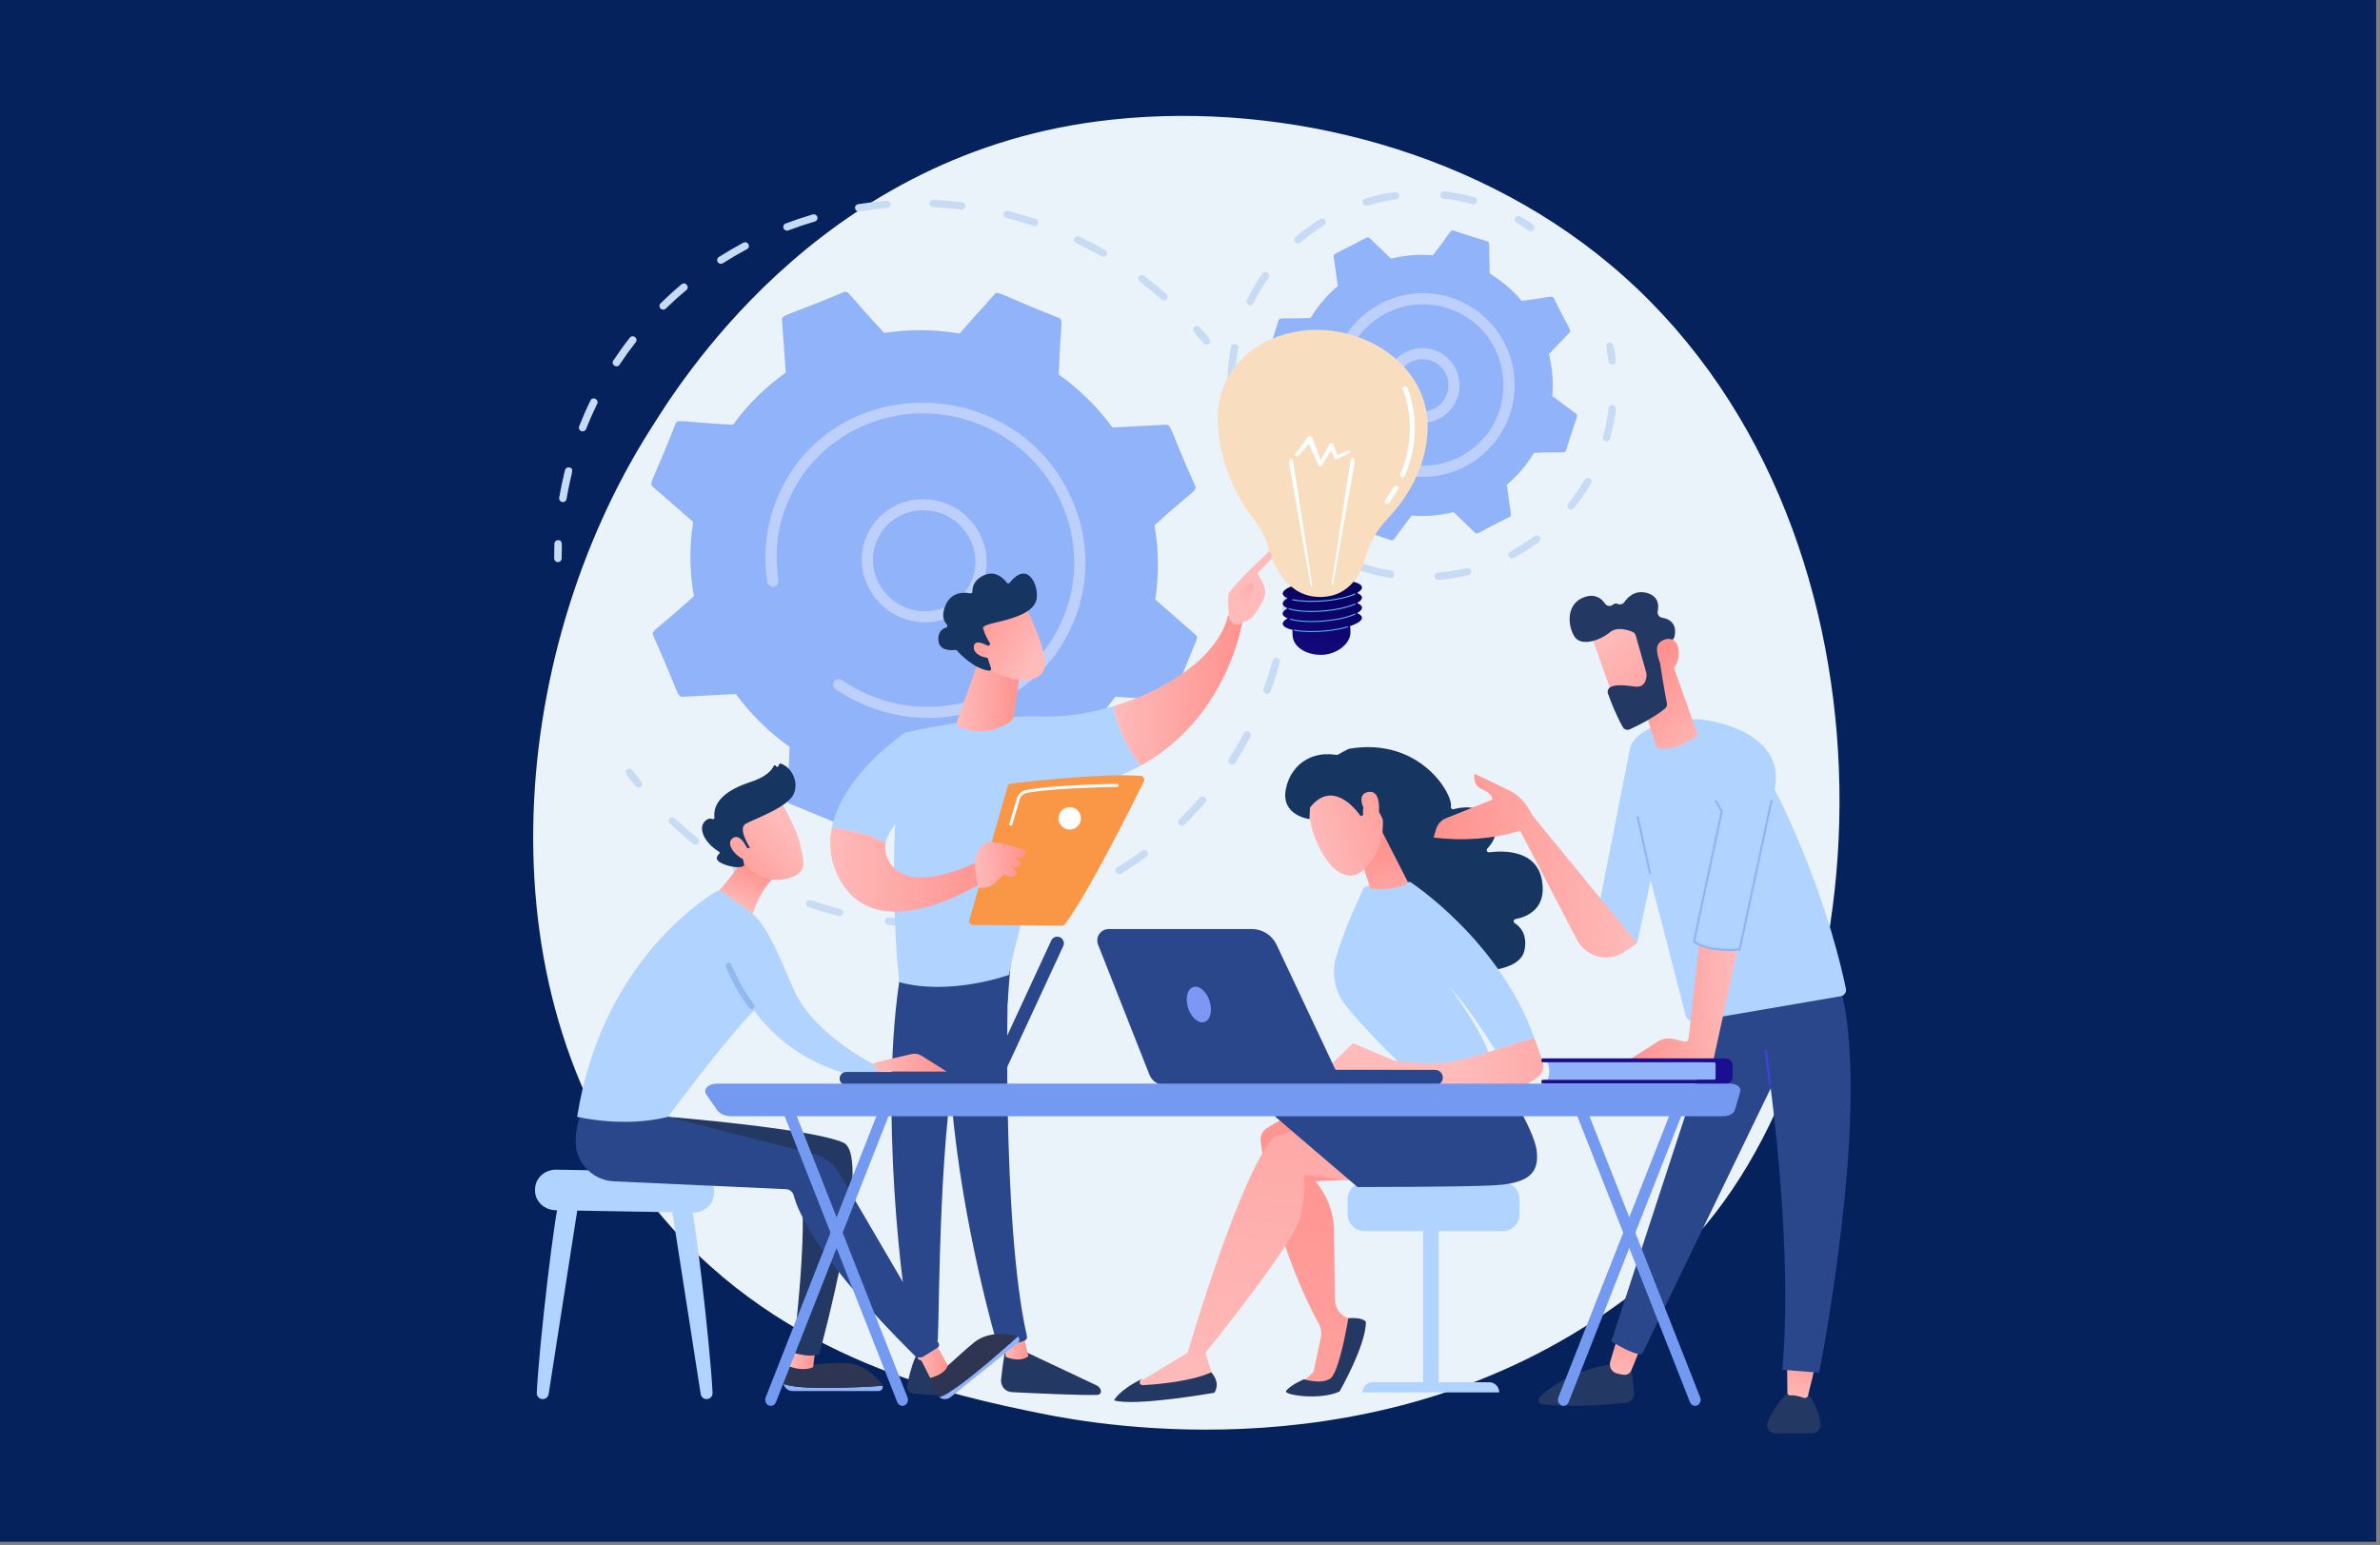 <svg width="616" height="400" viewBox="0 0 616 400" fill="none" xmlns="http://www.w3.org/2000/svg">
<rect x="0" y="0" width="616" height="400" fill="#808080" stroke="none"/>
<rect width="615.011" height="399.093" fill="#06225C"/>
<g clip-path="url(#clip0_1594_8634)">
<path d="M436.919 322.217C429.976 329.534 423.406 334.252 418.216 337.98C357.206 381.801 285.015 369.028 269.672 365.908C247.016 361.302 203.222 352.397 171.559 315.123C123.657 258.732 131.115 169.888 168.272 111.242C175.069 100.515 210.97 40.975 283.939 31.427C328.098 25.649 379.575 37.303 416.852 68.567C495.101 134.194 489.531 266.77 436.919 322.217Z" fill="#EBF3FA"/>
<path d="M144.009 145.402C143.675 145.248 143.443 144.915 143.442 144.53C143.437 143.263 143.459 141.975 143.506 140.701C143.526 140.177 143.972 139.776 144.503 139.806C145.79 139.868 145.352 141.127 145.364 144.555C145.366 145.079 144.937 145.498 144.405 145.491C144.265 145.489 144.13 145.458 144.009 145.402Z" fill="#C8DBF4"/>
<path d="M144.729 128.846C145.135 126.446 145.644 124.033 146.24 121.675C146.368 121.169 146.89 120.868 147.405 121.003C148.808 121.379 147.824 122.116 146.627 129.19C146.539 129.705 146.044 130.046 145.52 129.951C144.988 129.853 144.643 129.354 144.729 128.846ZM149.886 110.355C150.783 108.082 151.786 105.802 152.836 103.657C153.398 102.504 155.113 103.401 154.571 104.505C153.526 106.643 152.558 108.843 151.681 111.069C151.49 111.555 150.932 111.788 150.437 111.59C149.936 111.392 149.696 110.836 149.886 110.355ZM158.734 93.34C160.075 91.313 161.514 89.314 163.015 87.4C163.789 86.414 165.315 87.594 164.546 88.576C163.076 90.453 161.665 92.412 160.351 94.397C159.66 95.439 158.046 94.38 158.734 93.34ZM170.967 79.863C170.589 79.489 170.585 78.887 170.958 78.522C172.697 76.816 174.528 75.157 176.401 73.592C177.365 72.787 178.623 74.243 177.661 75.049C175.825 76.583 174.03 78.208 172.327 79.879C171.954 80.244 171.344 80.238 170.967 79.863ZM185.773 67.845C185.478 67.404 185.599 66.817 186.042 66.534C188.104 65.219 190.245 63.968 192.404 62.818C193.516 62.228 194.453 63.898 193.341 64.491C191.224 65.619 189.127 66.844 187.106 68.132C186.664 68.416 186.067 68.287 185.773 67.845ZM203.289 59.607C203.07 59.506 202.889 59.326 202.791 59.089C202.593 58.599 202.831 58.051 203.324 57.863C205.622 56.991 207.981 56.199 210.339 55.508C210.846 55.359 211.385 55.646 211.546 56.149C211.705 56.652 211.424 57.179 210.917 57.328C208.608 58.005 206.295 58.782 204.043 59.636C203.79 59.73 203.519 59.713 203.289 59.607ZM221.862 54.648C221.583 54.519 221.368 54.262 221.31 53.942C221.216 53.424 221.564 52.937 222.086 52.853C224.519 52.462 227.001 52.163 229.462 51.96C229.99 51.916 230.462 52.305 230.515 52.828C230.568 53.349 230.183 53.808 229.653 53.85C227.242 54.048 224.811 54.343 222.427 54.725C222.229 54.759 222.033 54.727 221.862 54.648ZM240.57 52.641C240.584 52.117 241.027 51.713 241.557 51.736C244.027 51.846 246.528 52.054 248.991 52.355C250.258 52.513 250.048 54.391 248.786 54.238C246.374 53.943 243.924 53.739 241.504 53.631C240.975 53.608 240.555 53.166 240.57 52.641ZM300.651 77.533C295.21 72.727 293.91 72.707 294.784 71.57C295.101 71.156 295.704 71.082 296.129 71.401C298.111 72.895 300.059 74.486 301.919 76.129C302.875 76.972 301.61 78.378 300.651 77.533ZM259.761 55.263C259.884 54.755 260.402 54.45 260.919 54.58C263.323 55.185 265.737 55.892 268.093 56.68C269.305 57.085 268.714 58.88 267.505 58.475C265.194 57.703 262.829 57.011 260.474 56.416C259.951 56.286 259.639 55.766 259.761 55.263ZM285.045 66.341C278.757 62.729 277.467 62.964 278.085 61.667C278.477 60.845 279.479 61.233 279.364 61.23C281.612 62.301 283.842 63.472 285.992 64.705C286.454 64.971 286.617 65.553 286.355 66.004C286.106 66.435 285.538 66.615 285.045 66.341Z" fill="#C8DBF4"/>
<path d="M311.541 88.891C309.502 86.376 308.189 85.479 309.171 84.645C309.569 84.307 310.177 84.352 310.529 84.754C312.742 87.27 313.869 88.29 312.895 89.053C312.602 89.281 311.875 89.301 311.541 88.891Z" fill="#C8DBF4"/>
<path d="M332.361 159.597C331.988 159.424 331.75 159.028 331.802 158.607C331.956 157.37 332.087 156.116 332.189 154.879C332.233 154.358 332.696 153.977 333.226 154.029C333.754 154.083 334.15 154.545 334.107 155.067C334.003 156.328 333.869 157.608 333.712 158.871C333.647 159.39 333.167 159.752 332.64 159.679C332.54 159.664 332.447 159.636 332.361 159.597Z" fill="#C8DBF4"/>
<path d="M197.215 229.789C194.816 228.602 192.437 227.301 190.146 225.923C189.689 225.647 189.538 225.063 189.809 224.617C190.573 223.362 191.031 224.622 198.052 228.095C198.53 228.332 198.729 228.903 198.498 229.37C198.094 230.189 197.099 229.786 197.215 229.789ZM208.683 233.599C209.148 232.207 209.911 233.349 217.46 235.244C217.978 235.372 218.297 235.891 218.174 236.397C218.051 236.905 217.533 237.211 217.017 237.082C214.434 236.434 211.837 235.668 209.299 234.805C208.789 234.632 208.519 234.091 208.683 233.599ZM179.419 218.443C177.337 216.77 175.298 214.99 173.36 213.151C172.974 212.784 172.957 212.184 173.322 211.809C174.352 210.753 174.515 212.079 180.618 216.979C181.033 217.312 181.102 217.91 180.771 218.315C180.439 218.718 179.835 218.775 179.419 218.443ZM229.565 239.322C229.2 239.153 228.962 238.771 229.003 238.356C229.054 237.836 229.523 237.461 230.051 237.52C232.654 237.811 235.293 237.995 237.898 238.068C238.431 238.083 238.856 238.519 238.85 239.043C238.843 239.566 238.409 239.979 237.877 239.965C235.218 239.89 232.523 239.703 229.868 239.406C229.76 239.393 229.658 239.364 229.565 239.322ZM250.358 239.363C250.064 239.227 249.843 238.948 249.799 238.607C249.732 238.087 250.105 237.618 250.632 237.561C253.219 237.282 255.824 236.889 258.379 236.395C258.899 236.294 259.41 236.63 259.52 237.144C259.631 237.658 259.3 238.156 258.781 238.257C256.174 238.761 253.514 239.162 250.874 239.447C250.692 239.466 250.515 239.435 250.358 239.363ZM270.581 234.902C270.353 234.796 270.164 234.604 270.072 234.35C269.892 233.855 270.151 233.315 270.65 233.146C273.103 232.314 275.551 231.369 277.925 230.336C278.408 230.127 278.978 230.345 279.2 230.825C279.421 231.304 279.209 231.865 278.726 232.074C276.304 233.128 273.807 234.092 271.303 234.941C271.058 235.025 270.8 235.004 270.581 234.902ZM289.262 226.183C289.097 226.107 288.951 225.984 288.846 225.82C288.561 225.373 288.694 224.789 289.143 224.516C291.346 223.175 293.518 221.722 295.597 220.201C296.02 219.892 296.622 219.982 296.945 220.406C297.266 220.828 297.184 221.421 296.761 221.731C294.639 223.284 292.424 224.766 290.174 226.135C289.889 226.308 289.547 226.315 289.262 226.183ZM305.214 213.423C304.157 212.364 305.496 212.262 310.524 206.456C311.343 205.51 312.816 206.757 311.996 207.704C310.281 209.684 308.457 211.615 306.574 213.445C306.2 213.806 305.592 213.8 305.214 213.423ZM318.359 197.726C317.094 196.919 318.366 196.536 321.96 189.754C322.543 188.654 324.254 189.549 323.668 190.655C322.442 192.97 321.102 195.256 319.685 197.452C319.398 197.896 318.797 198.009 318.359 197.726ZM327.556 179.483C327.104 179.275 326.876 178.758 327.046 178.292C327.927 175.871 328.711 173.393 329.377 170.928C329.514 170.424 330.04 170.131 330.554 170.275C331.068 170.421 331.373 170.943 331.236 171.447C330.556 173.963 329.756 176.491 328.858 178.961C328.68 179.452 328.129 179.699 327.629 179.515C327.604 179.504 327.579 179.494 327.556 179.483Z" fill="#C8DBF4"/>
<path d="M164.487 203.501C162.39 200.885 161.313 199.818 162.324 199.102C163.375 198.355 163.841 199.661 165.989 202.342C166.321 202.756 166.254 203.352 165.84 203.673C165.425 203.992 164.82 203.915 164.487 203.501Z" fill="#C8DBF4"/>
<path d="M176.679 180.353L190.449 179.628C194.262 184.82 198.931 189.465 204.358 193.321C203.959 206.535 202.996 207.433 204.369 208.002L219.73 214.363C220.178 214.548 220.693 214.435 221.009 214.08L230.052 203.96C236.61 205.067 243.183 205.078 249.534 204.095L258.79 214.356C259.115 214.715 259.631 214.835 260.076 214.656L275.31 208.518C275.755 208.339 276.031 207.899 275.997 207.422L275.023 193.826C280.221 190.156 284.849 185.63 288.666 180.345L302.443 181.269C302.926 181.302 303.372 181.028 303.553 180.589L309.737 165.548C309.918 165.108 309.794 164.599 309.428 164.28L299.008 155.185C300.016 148.735 299.914 142.251 298.806 135.969C308.624 127.017 309.908 127.1 309.332 125.755C302.706 111.023 303.227 109.845 301.718 109.924L287.948 110.649C284.135 105.457 279.466 100.812 274.039 96.957C274.438 83.75 275.402 82.844 274.028 82.275C258.658 76.218 258.358 75.108 257.386 76.197L248.343 86.317C241.786 85.21 235.213 85.198 228.861 86.182C219.725 76.463 219.694 75.068 218.321 75.621C203.353 81.961 202.295 81.386 202.399 82.855L203.374 96.451C198.176 100.122 193.548 104.647 189.731 109.934C176.561 109.322 175.407 108.316 174.843 109.689C168.994 124.68 167.841 125.015 168.968 125.999L179.388 135.095C178.379 141.544 178.483 148.027 179.59 154.31C169.806 163.232 168.485 163.174 169.064 164.525C175.691 179.255 175.171 180.432 176.679 180.353Z" fill="#91B3FA"/>
<path d="M223.2 142.714C224.402 134.035 232.557 128.062 241.378 129.399C250.199 130.739 256.398 138.884 255.198 147.562C253.996 156.241 245.841 162.214 237.019 160.877C228.196 159.541 221.998 151.39 223.2 142.714ZM237.214 159.47L237.223 159.474L237.214 159.47ZM240.989 132.212C233.83 131.127 227.062 135.913 226.061 143.147C225.073 150.276 230.164 156.969 237.41 158.065C244.655 159.162 251.352 154.257 252.34 147.13C253.326 139.991 248.22 133.306 240.989 132.212Z" fill="#BDD0FB"/>
<path d="M222.494 181.906C220.318 180.902 218.229 179.72 216.268 178.377C215.678 177.973 215.478 177.222 215.76 176.607C215.794 176.534 215.834 176.462 215.881 176.394C216.328 175.751 217.227 175.597 217.885 176.047C220.141 177.591 222.579 178.909 225.129 179.966C244.338 187.921 266.189 179.507 274.619 161.197C274.834 160.73 275.04 160.256 275.238 159.775C283.216 140.366 273.558 118.145 253.892 109.995C234.252 101.862 211.75 110.832 203.784 130.186C199.049 141.708 201.898 149.868 201.354 151.05C200.767 152.328 198.837 152.037 198.613 150.644C197.392 143.031 198.352 134.982 201.773 127.549C216.536 95.482 263.516 96.794 277.598 129.634C281.932 139.741 282.045 150.838 277.916 160.885C277.703 161.405 277.479 161.918 277.246 162.426C272.966 171.726 265.384 178.931 255.738 182.818C245.565 186.916 234.313 186.835 224.054 182.587C223.528 182.371 223.008 182.143 222.494 181.906Z" fill="#BDD0FB"/>
<path d="M342.4 121.64C344.727 124.386 347.509 126.782 350.68 128.694L350.834 136.399C350.851 137.254 351.581 136.924 360.068 139.829C360.854 140.082 360.766 139.348 365.392 133.444C369.081 133.747 372.736 133.43 376.229 132.562L381.785 137.905C382.403 138.498 382.684 137.746 390.736 133.794C390.977 133.671 391.112 133.408 391.075 133.141L389.99 125.507C392.733 123.177 395.126 120.392 397.036 117.217C404.389 116.915 405.065 117.424 405.323 116.622C407.979 107.855 408.602 107.616 407.938 107.117L401.781 102.489C402.083 98.796 401.767 95.136 400.9 91.641L406.237 86.079C406.829 85.462 406.079 85.179 402.131 77.118C401.757 76.386 401.33 76.959 393.851 77.865C391.524 75.119 388.743 72.724 385.57 70.811L385.415 63.106C385.398 62.25 384.668 62.581 376.181 59.677C375.4 59.425 375.506 60.127 370.859 66.063C367.169 65.76 363.513 66.076 360.022 66.945L354.466 61.602C354.271 61.415 353.979 61.372 353.738 61.495L345.514 65.712C345.274 65.835 345.138 66.098 345.176 66.365L346.261 74C343.518 76.33 341.125 79.114 339.215 82.29C331.862 82.592 331.185 82.083 330.927 82.884C328.273 91.648 327.647 91.889 328.313 92.389L334.47 97.017C334.167 100.711 334.483 104.371 335.351 107.866C330.364 113.284 329.522 113.404 329.907 114.155L334.12 122.388C334.497 123.125 334.959 122.542 342.4 121.64Z" fill="#91B3FA"/>
<path d="M358.502 99.129C358.848 93.806 363.429 89.776 368.748 90.121C374.064 90.465 378.091 95.053 377.747 100.376C377.403 105.687 372.806 109.728 367.501 109.385C362.196 109.041 358.159 104.441 358.502 99.129ZM367.593 107.95L367.602 107.954L367.593 107.95ZM361.371 99.314C361.13 103.043 363.964 106.273 367.687 106.514C373.668 106.902 377.18 99.805 373.21 95.282C369.259 90.779 361.76 93.29 361.371 99.314Z" fill="#BDD0FB"/>
<path d="M319.727 114.193C319.356 112.951 319.03 111.677 318.758 110.407C318.647 109.889 318.975 109.379 319.492 109.268C320.794 108.988 320.609 110.443 321.563 113.645C321.715 114.153 321.425 114.686 320.919 114.838C320.414 114.99 319.879 114.703 319.727 114.193Z" fill="#C8DBF4"/>
<path d="M317.679 97.632C317.786 95.088 318.09 92.44 318.618 89.79C318.866 88.542 320.744 88.925 320.496 90.166C319.125 97.032 320.196 98.701 318.593 98.632C318.062 98.608 317.657 98.159 317.679 97.632ZM323.148 78.92C322.673 78.689 322.474 78.114 322.705 77.638C323.854 75.276 325.199 72.984 326.706 70.826C327.432 69.787 329.002 70.885 328.276 71.925C326.827 74 325.533 76.204 324.428 78.477C324.022 79.314 323.032 78.918 323.148 78.92ZM335.527 62.935C335.405 62.879 335.293 62.796 335.201 62.687C334.857 62.284 334.904 61.68 335.306 61.334C337.302 59.624 339.447 58.058 341.682 56.681C342.132 56.403 342.723 56.544 342.999 56.994C343.277 57.444 343.137 58.036 342.686 58.313C340.537 59.639 338.472 61.145 336.551 62.791C336.257 63.043 335.855 63.086 335.527 62.935ZM353.223 53.187C352.984 53.076 352.791 52.868 352.707 52.596C352.552 52.09 352.836 51.554 353.342 51.399C355.853 50.629 358.445 50.052 361.047 49.687C361.571 49.614 362.056 49.979 362.13 50.504C362.203 51.028 361.838 51.514 361.313 51.587C358.811 51.938 356.318 52.493 353.903 53.233C353.67 53.305 353.429 53.282 353.223 53.187ZM372.788 50.366C372.848 49.84 373.322 49.461 373.848 49.521C376.466 49.818 379.073 50.321 381.597 51.018C382.816 51.348 382.314 53.204 381.088 52.867C378.659 52.197 376.151 51.712 373.631 51.427C373.094 51.364 372.73 50.881 372.788 50.366Z" fill="#C8DBF4"/>
<path d="M395.661 59.668C392.767 57.672 391.492 57.467 392.142 56.346C392.407 55.888 392.983 55.724 393.451 55.998C394.567 56.646 395.677 57.35 396.749 58.089C397.184 58.39 397.294 58.986 396.993 59.422C396.698 59.852 396.108 59.973 395.661 59.668Z" fill="#C8DBF4"/>
<path d="M416.325 93.543C415.877 90.04 415.181 88.963 416.448 88.7C416.966 88.591 417.473 88.925 417.58 89.444C417.843 90.709 418.06 92.006 418.225 93.299C418.292 93.824 417.921 94.305 417.397 94.372C416.873 94.441 416.392 94.069 416.325 93.543Z" fill="#C8DBF4"/>
<path d="M351.61 146.521C352.11 145.008 353.243 146.566 360.069 147.707C361.316 147.913 361.007 149.808 359.754 149.6C357.202 149.173 354.666 148.545 352.218 147.734C351.725 147.571 351.442 147.03 351.61 146.521ZM371.3 149.249C371.258 148.722 371.65 148.258 372.178 148.215C379.134 147.643 380.327 146.182 380.703 147.736C380.827 148.252 380.511 148.769 379.997 148.893C377.488 149.5 374.91 149.915 372.333 150.126C371.805 150.17 371.344 149.777 371.3 149.249ZM390.472 144.026C389.725 142.614 391.616 142.884 397.177 138.729C398.193 137.972 399.34 139.507 398.323 140.266C396.251 141.814 394.046 143.213 391.768 144.423C391.301 144.671 390.721 144.494 390.472 144.026ZM406.053 131.674C404.811 130.666 406.664 130.175 410.152 124.172C410.788 123.076 412.446 124.038 411.809 125.137C410.511 127.37 409.029 129.521 407.401 131.533C407.067 131.944 406.463 132.007 406.053 131.674ZM414.881 113.008C416.776 106.289 415.828 104.649 417.417 104.843C417.943 104.907 418.316 105.385 418.253 105.911C417.939 108.486 417.426 111.05 416.725 113.53C416.581 114.039 416.052 114.337 415.542 114.193C415.034 114.047 414.737 113.518 414.881 113.008Z" fill="#C8DBF4"/>
<path d="M340.816 142.272C339.725 141.568 338.649 140.814 337.618 140.03C337.197 139.71 337.115 139.108 337.435 138.685C338.241 137.623 339.042 138.845 341.853 140.658C342.297 140.946 342.426 141.539 342.139 141.984C341.848 142.436 341.251 142.554 340.816 142.272Z" fill="#C8DBF4"/>
<path d="M356.437 120.24C355.648 119.788 355.488 118.895 355.863 118.246C356.261 117.558 357.147 117.325 357.827 117.721C359.102 118.459 360.468 119.067 361.888 119.526C362.198 119.564 369.5 122.481 377.802 118.238C394.265 109.793 392.32 85.464 374.693 79.776C364.553 76.503 353.699 81.444 349.348 90.9C344.965 100.424 349.92 105.378 346.887 106.081C346.115 106.261 345.342 105.779 345.162 105.006C344.194 100.831 344.38 96.459 345.701 92.359C349.708 79.912 363.101 73.012 375.575 77.039C388.999 81.371 395.848 96.562 389.829 109.639C384.974 120.187 372.765 126.061 361.004 122.264C359.414 121.749 357.877 121.068 356.437 120.24Z" fill="#BDD0FB"/>
<path d="M352.508 154.634C352.471 154.185 352.013 153.796 351.237 153.483C352.081 153.017 352.547 152.519 352.508 152.028C352.389 150.546 347.701 149.715 342.038 150.173C336.375 150.63 331.881 152.202 332 153.683C332.037 154.133 332.495 154.521 333.271 154.834C332.427 155.3 331.961 155.799 332 156.289C332.037 156.739 332.495 157.127 333.271 157.44C332.427 157.907 331.961 158.405 332 158.894C332.037 159.344 332.495 159.732 333.271 160.045C332.427 160.512 331.961 161.01 332 161.501C332.052 162.156 333 162.683 334.529 163.029C334.51 163.514 334.521 164.043 334.568 164.63C334.79 167.361 337.858 169.502 341.915 169.502C345.972 169.502 349.485 166.583 349.525 163.844C349.535 163.173 349.507 162.582 349.446 162.057C351.387 161.408 352.57 160.615 352.508 159.847C352.471 159.397 352.013 159.009 351.237 158.697C352.081 158.232 352.547 157.733 352.508 157.242C352.471 156.792 352.013 156.404 351.237 156.092C352.081 155.623 352.547 155.124 352.508 154.634Z" fill="url(#paint0_linear_1594_8634)"/>
<path d="M339.418 163.617C337.736 163.617 336.197 163.493 334.926 163.249C334.852 163.235 334.804 163.164 334.818 163.09C334.832 163.016 334.903 162.968 334.977 162.981C336.966 163.363 339.624 163.447 342.459 163.218C344.779 163.03 346.949 162.656 348.734 162.134C348.806 162.113 348.881 162.154 348.903 162.226C348.924 162.298 348.883 162.374 348.811 162.396C347.008 162.922 344.819 163.3 342.481 163.489C341.429 163.576 340.399 163.617 339.418 163.617Z" fill="url(#paint1_linear_1594_8634)"/>
<path d="M339.447 161.01C337.262 161.01 335.309 160.804 333.932 160.412C333.86 160.391 333.818 160.315 333.838 160.244C333.859 160.172 333.934 160.129 334.006 160.15C335.968 160.709 339.129 160.883 342.46 160.614C345.755 160.348 348.828 159.679 350.681 158.824C350.749 158.792 350.83 158.822 350.861 158.891C350.892 158.959 350.862 159.039 350.794 159.071C348.914 159.939 345.807 160.617 342.482 160.885C341.444 160.969 340.421 161.01 339.447 161.01Z" fill="url(#paint2_linear_1594_8634)"/>
<path d="M339.419 158.407C337.06 158.407 334.995 158.166 333.605 157.707C333.533 157.684 333.494 157.606 333.518 157.535C333.542 157.463 333.618 157.424 333.69 157.449C335.624 158.087 338.902 158.296 342.459 158.01C345.754 157.745 348.827 157.075 350.679 156.22C350.748 156.188 350.829 156.219 350.86 156.287C350.891 156.355 350.861 156.435 350.793 156.467C348.913 157.335 345.806 158.014 342.481 158.282C341.427 158.366 340.398 158.407 339.419 158.407Z" fill="url(#paint3_linear_1594_8634)"/>
<path d="M339.437 155.801C337.566 155.801 335.864 155.65 334.54 155.355C334.467 155.339 334.421 155.266 334.437 155.193C334.453 155.12 334.526 155.074 334.599 155.09C336.589 155.532 339.454 155.648 342.46 155.404C345.726 155.141 348.783 154.478 350.638 153.633C350.706 153.601 350.786 153.632 350.818 153.7C350.85 153.768 350.819 153.849 350.751 153.88C348.869 154.738 345.778 155.409 342.482 155.676C341.441 155.76 340.415 155.801 339.437 155.801Z" fill="url(#paint4_linear_1594_8634)"/>
<path d="M328.201 141.484C327.513 139.046 326.344 136.766 324.771 134.781C321.4 130.528 315.9 121.878 315.224 110.073C314.239 92.901 329.451 84.304 343.334 85.472C357.216 86.639 370.913 96.987 369.415 112.962C368.493 122.791 362.996 130.247 358.905 134.527C356.306 137.247 354.453 140.577 353.45 144.202C352.222 148.64 349.3 154.172 342.353 154.509C333.364 154.946 329.631 146.559 328.201 141.484Z" fill="#F9DDBF"/>
<path d="M344.649 151.086L349.507 119.46C349.606 118.807 349.929 118.368 350.224 118.48C350.52 118.592 350.678 119.213 350.579 119.866C350.576 119.883 350.572 119.905 350.569 119.922L345.036 151.254C344.994 151.489 344.875 151.638 344.769 151.586C344.666 151.535 344.614 151.313 344.649 151.086Z" fill="white"/>
<path d="M339.606 151.336L334.748 119.711C334.647 119.058 334.326 118.619 334.031 118.731C333.735 118.843 333.576 119.464 333.677 120.116C333.679 120.134 333.683 120.155 333.686 120.173L339.219 151.504C339.261 151.739 339.38 151.889 339.486 151.837C339.589 151.787 339.641 151.564 339.606 151.336Z" fill="white"/>
<path d="M349.471 116.744C349.348 116.546 349.063 116.471 348.834 116.579L346.129 117.844L345.19 115.166C345.14 115.026 345.026 114.903 344.862 114.835C344.55 114.707 344.178 114.821 344.031 115.092L344.026 115.1L341.802 119.161L339.737 113.382L339.734 113.372C339.683 113.231 339.577 113.104 339.421 113.019C339.076 112.83 338.618 112.92 338.4 113.22L335.291 117.505C335.164 117.681 335.208 117.916 335.4 118.046C335.606 118.185 335.902 118.152 336.062 117.974L338.801 114.918L341.265 120.415L341.268 120.419C341.308 120.506 341.382 120.583 341.486 120.632C341.717 120.74 342.005 120.666 342.13 120.465L344.509 116.643L345.404 118.576L345.412 118.593C345.418 118.606 345.425 118.621 345.433 118.634C345.556 118.833 345.842 118.907 346.071 118.8L349.281 117.298C349.509 117.19 349.594 116.943 349.471 116.744Z" fill="white"/>
<path d="M359.009 130.451C358.882 130.451 358.753 130.412 358.642 130.33C358.368 130.126 358.311 129.74 358.514 129.466C359.342 128.351 360.099 127.199 360.767 126.04C360.938 125.746 361.315 125.645 361.609 125.815C361.904 125.986 362.006 126.363 361.834 126.658C361.143 127.856 360.359 129.05 359.503 130.203C359.384 130.365 359.198 130.451 359.009 130.451Z" fill="white"/>
<path d="M363.006 123.586C362.924 123.586 362.84 123.569 362.76 123.535C362.447 123.399 362.304 123.036 362.44 122.723C367.573 110.89 363.146 100.958 363.101 100.859C362.958 100.549 363.094 100.183 363.403 100.04C363.714 99.899 364.08 100.034 364.221 100.343C364.416 100.767 368.921 110.88 363.57 123.213C363.47 123.447 363.244 123.586 363.006 123.586Z" fill="white"/>
<path d="M260.319 348.566C260.319 348.566 259.518 352.867 259.105 357.129C258.943 358.793 260.214 360.254 261.883 360.339C267.554 360.63 279.685 361.206 284.041 361.053C284.696 361.029 285.13 360.363 284.894 359.751C284.696 359.238 284.309 358.821 283.811 358.586L263.853 349.172L260.319 348.566Z" fill="#233862"/>
<path d="M259.721 346.029L260.283 351.188C260.283 351.188 263.779 352.858 266.194 351.038L264.795 345.281L259.721 346.029Z" fill="url(#paint5_linear_1594_8634)"/>
<path d="M261.104 249.15C260.828 250.493 259.048 316.293 265.794 345.853C265.904 346.335 265.655 346.828 265.197 347.011C264.115 347.441 261.996 348.059 259.463 348.12C258.678 348.14 257.98 347.622 257.766 346.867C255.822 340.006 246.523 305.63 245.581 272.868C244.526 236.259 245.593 271.622 245.593 271.622L246.632 249.009L261.104 249.15Z" fill="#2B478B"/>
<path d="M237.239 350.594C237.239 350.594 236.007 352.756 234.781 358.525C234.56 359.567 235.279 360.573 236.336 360.687C238.207 360.889 241.089 361.154 243.399 361.161C244.464 361.163 245.304 360.244 245.186 359.184C244.95 357.073 244.186 353.604 241.75 350.882L237.239 350.594Z" fill="#233862"/>
<path d="M236.24 343.955L237.593 351.762C237.593 351.762 238.994 352.826 241.792 352.09L241.191 343.699L236.24 343.955Z" fill="url(#paint6_linear_1594_8634)"/>
<path d="M233.27 250.903C227.192 285.571 233.698 336.734 235.962 346.757C236.101 347.371 236.59 347.845 237.209 347.953C238.261 348.138 239.993 348.297 241.707 347.817C242.297 347.651 242.717 347.124 242.746 346.51C243.139 338.427 243.043 288.786 248.586 269.22C248.867 268.229 249.481 267.368 250.327 266.778L260.791 259.481L261.703 247.531L233.27 250.903Z" fill="#2B478B"/>
<path d="M270.519 185.461C253.299 185.011 234.248 189.642 234.248 189.642C228.828 219.581 232.735 254.211 232.735 254.211C246.036 257.839 261.131 252.342 261.131 252.342C263.467 239.828 274.143 204.65 274.143 204.65C282.568 203.686 289.525 201.321 295.264 198.162C290.958 193.067 288.966 186.618 288.111 182.808C282.002 184.646 275.831 185.599 270.519 185.461Z" fill="#B0D4FF"/>
<path d="M321.637 160.551C319.964 158.489 317.814 159.436 317.814 159.436C315.177 170.13 301.803 178.693 288.11 182.811C288.965 186.62 290.956 193.07 295.263 198.164C318.046 185.626 321.637 160.551 321.637 160.551Z" fill="url(#paint7_linear_1594_8634)"/>
<path d="M321.222 161.067C321.394 161.632 319.335 162.47 318.151 160.155C318.119 159.05 317.494 154.313 318.161 153.419C321.718 148.661 328.583 142.719 328.583 142.719C329.723 143.866 328.764 144.973 328.764 144.973L325.429 148.385C326.108 149.641 326.94 150.704 327.321 152.219C327.609 153.366 327.415 154.588 326.827 155.624C326.237 156.664 325.434 158.015 324.676 159.072C323.239 161.071 321.222 161.067 321.222 161.067Z" fill="url(#paint8_linear_1594_8634)"/>
<path d="M323.962 150.605L320.928 153.13L319.958 155.663L322.613 158.669C322.613 158.669 323.563 153.633 324.244 152.547C324.926 151.463 324.584 150.931 323.962 150.605Z" fill="url(#paint9_linear_1594_8634)"/>
<path d="M240.695 206.401L234.248 189.643C234.248 189.643 218.056 200.432 215.278 214.28C218.316 214.533 223.839 215.377 229.229 218.166C230.48 211.626 240.695 206.401 240.695 206.401Z" fill="#B0D4FF"/>
<path d="M254.605 222.245C254.605 222.245 236.445 232.291 230.433 223.508C229.185 221.683 228.9 219.88 229.227 218.166C223.839 215.377 218.315 214.533 215.277 214.28C214.44 218.455 214.818 222.907 217.231 227.427C227.72 247.078 256.952 226.725 256.952 226.725L254.605 222.245Z" fill="url(#paint10_linear_1594_8634)"/>
<path d="M253.207 171.297L247.576 187.11C247.482 187.371 247.588 187.664 247.83 187.8C249.316 188.642 254.676 191.082 261.2 187.028C261.88 186.605 262.346 185.91 262.457 185.117L264.362 171.403L253.207 171.297Z" fill="url(#paint11_linear_1594_8634)"/>
<path d="M265.271 156.718C265.271 156.718 271.181 168.116 270.366 172.689C269.551 177.262 262.096 176.863 255.618 173.08L251.184 160.792L265.271 156.718Z" fill="url(#paint12_linear_1594_8634)"/>
<path d="M255.964 167.07C256.229 166.955 256.33 166.631 256.175 166.388C255.699 165.646 254.81 164.134 254.535 162.813C254.535 162.813 253.459 162.109 257.304 161.227C261.148 160.344 266.88 158.972 268.114 155.716C269.316 152.541 266.313 144.498 261.339 150.836C261.149 151.077 260.783 151.079 260.599 150.833C259.804 149.776 257.707 147.578 254.755 148.87C251.992 150.079 251.662 152.095 251.69 153.112C251.699 153.412 251.429 153.642 251.136 153.582C249.747 153.303 246.412 153.044 244.82 156.456C243.51 159.267 244.329 160.873 245.081 161.662C245.324 161.918 245.212 162.335 244.874 162.435C243.957 162.706 242.769 163.471 242.866 165.616C243.001 168.581 246.314 168.352 247.258 168.226C247.413 168.205 247.569 168.26 247.672 168.377C248.471 169.279 252.077 173.115 256.013 173.612C256.353 173.655 256.621 173.32 256.513 172.993L254.855 168.014C254.778 167.782 254.89 167.53 255.114 167.434L255.964 167.07Z" fill="#163560"/>
<path d="M256.643 167.781C256.643 167.781 252.386 164.797 252.049 167.272C251.712 169.747 255.873 170.899 257.948 169.994L256.643 167.781Z" fill="url(#paint13_linear_1594_8634)"/>
<path d="M250.893 238.122L260.785 203.539C260.897 203.146 261.232 202.86 261.637 202.813C263.429 202.603 268.623 202.015 274.619 201.508C281.842 200.897 290.23 200.401 295.242 200.823C295.955 200.882 296.386 201.638 296.068 202.279C293.218 208.052 281.494 231.535 275.623 239.227C275.428 239.481 275.128 239.631 274.806 239.627L251.854 239.413C251.188 239.406 250.71 238.765 250.893 238.122Z" fill="#F99746"/>
<path d="M253.284 229.766C253.284 229.766 251.906 224.094 252.461 222.082C253.017 220.069 254.094 217.482 257.684 218.057C261.274 218.632 265.509 220.145 265.509 220.145C265.509 220.145 265.295 222.766 262.566 221.921L264.259 223.231C264.259 223.231 264.017 225.33 261.712 224.209L263.285 225.947C263.285 225.947 262.295 227.671 260.6 226.566C258.904 225.46 258.092 230.45 253.284 229.766Z" fill="url(#paint14_linear_1594_8634)"/>
<path d="M273.961 211.831C273.961 213.436 275.261 214.738 276.865 214.738C278.468 214.738 279.769 213.436 279.769 211.831C279.769 210.226 278.468 208.924 276.865 208.924C275.261 208.924 273.961 210.226 273.961 211.831Z" fill="white"/>
<path d="M261.906 213.748L261.165 213.529L263.178 206.689C263.507 205.575 264.405 204.738 265.522 204.506C271.906 203.171 288.72 202.899 289.432 202.888L289.444 203.662C289.27 203.664 271.991 203.944 265.68 205.262C264.842 205.437 264.166 206.067 263.918 206.907L261.906 213.748Z" fill="white"/>
<path d="M144.829 310.531C143.774 312.094 139.583 347.46 138.927 360.523C138.883 361.406 139.589 362.143 140.472 362.143C141.234 362.143 141.882 361.587 142 360.833L149.666 311.656L144.829 310.531Z" fill="#B0D4FF"/>
<path d="M178.526 310.531C179.58 312.094 183.771 347.46 184.427 360.523C184.472 361.406 183.765 362.143 182.882 362.143C182.121 362.143 181.472 361.587 181.354 360.833L173.688 311.656L178.526 310.531Z" fill="#B0D4FF"/>
<path d="M138.488 307.771L138.484 308.157C138.459 310.932 140.847 313.208 143.837 313.259L179.27 313.862C182.217 313.912 184.673 311.78 184.816 309.049L184.835 308.696C184.984 305.847 182.567 303.447 179.494 303.392L144.045 302.756C141.012 302.701 138.514 304.956 138.488 307.771Z" fill="#B0D4FF"/>
<path d="M213.13 359.238C206.832 359.238 204.044 358.697 202.797 358.204C203.039 359.239 203.96 360.056 205.125 360.056H227.407C228.158 360.056 228.631 359.338 228.452 358.686C225.913 358.891 220.519 359.238 213.13 359.238Z" fill="#91B3FA"/>
<path d="M228.454 358.686C228.417 358.555 228.365 358.426 228.271 358.306C226.574 356.137 223.164 352.73 218.525 352.795C211.731 352.892 209.361 353.628 204.081 352.837L202.835 356.97C202.709 357.392 202.706 357.813 202.797 358.203C204.043 358.696 206.83 359.237 213.13 359.237C220.519 359.238 225.914 358.891 228.454 358.686Z" fill="#2E3552"/>
<path d="M205.612 348.383L204.082 353.589C204.082 353.589 207.469 355.134 210.449 353.894L211.034 349.384L205.612 348.383Z" fill="url(#paint15_linear_1594_8634)"/>
<path d="M251.795 355.959C246.885 359.909 244.375 361.236 243.096 361.635C243.93 362.286 245.157 362.342 246.065 361.613L263.435 347.641C264.02 347.171 263.941 346.316 263.396 345.923C261.545 347.676 257.555 351.327 251.795 355.959Z" fill="#91B3FA"/>
<path d="M263.398 345.924C263.288 345.845 263.165 345.778 263.019 345.744C260.345 345.125 255.565 344.62 251.991 347.579C246.754 351.914 245.367 353.972 240.757 356.668L242.359 360.657C242.522 361.063 242.783 361.391 243.098 361.637C244.376 361.239 246.886 359.911 251.796 355.962C257.556 351.327 261.545 347.676 263.398 345.924Z" fill="#2E3552"/>
<path d="M172.901 289.071C172.901 289.071 210.613 292.153 218.348 295.798C226.083 299.444 212.035 350.54 212.035 350.54C212.035 350.54 209.929 351.554 205.243 350.097C205.243 350.097 210.048 312.391 206.473 304.214L165.642 297.528L172.901 289.071Z" fill="#233862"/>
<path d="M237.009 349.49C237.359 349.809 240.756 356.667 240.756 356.667C240.756 356.667 244.537 355.849 245.308 353.452L241.906 347.263L237.009 349.49Z" fill="url(#paint16_linear_1594_8634)"/>
<path d="M150.188 288.756C150.188 288.756 148.959 291.716 149.009 295.65C149.078 301.09 153.447 305.505 158.875 305.776L203.456 307.811C204.397 307.854 205.194 308.507 205.429 309.42C206.476 313.477 211.597 325.933 236.628 350.79C237.293 351.451 238.331 351.563 239.124 351.062L242.688 348.809C243.061 348.573 243.182 348.082 242.958 347.7L217.001 303.327C215.637 301.075 213.446 299.448 210.897 298.796L172.901 289.072L150.188 288.756Z" fill="#2B478B"/>
<path d="M194.122 219.442C194.122 219.442 189.347 227.896 184.477 231.99L194.542 237.612C194.542 237.612 196.809 228.663 201.991 226.043L194.122 219.442Z" fill="url(#paint17_linear_1594_8634)"/>
<path d="M149.379 289.071C149.379 289.071 161.414 292.007 172.901 289.071C172.901 289.071 188.976 267.439 195.194 261.552C195.194 261.552 205.114 277.221 227.192 279.443L228.423 276.688C228.423 276.688 210.846 268.577 205.435 256.113C200.024 243.65 197.851 238.335 192.927 235.082C189.862 233.057 188.026 231.673 187.077 230.918C186.557 230.504 185.841 230.458 185.274 230.804C180.05 233.991 155.467 250.846 149.379 289.071Z" fill="#B0D4FF"/>
<path d="M194.542 261.248C194.309 261.248 194.081 261.143 193.929 260.946C190.096 255.943 187.961 250.428 187.872 250.197C187.72 249.799 187.919 249.352 188.317 249.198C188.716 249.045 189.161 249.244 189.314 249.643C189.335 249.698 191.463 255.185 195.154 260.006C195.413 260.344 195.35 260.829 195.011 261.089C194.871 261.195 194.706 261.248 194.542 261.248Z" fill="#91B8EF"/>
<path d="M225.866 275.25L228.352 274.587L235.897 272.838C236.806 272.628 237.759 272.788 238.549 273.286L245.037 277.372L227.12 277.342L225.866 275.25Z" fill="url(#paint18_linear_1594_8634)"/>
<path d="M201.705 206.768C201.705 206.768 206.346 214.492 207.152 218.761C207.957 223.029 209.25 225.697 204.396 227.219C199.543 228.74 195.032 226.814 192.202 222.829C192.202 222.829 187.781 216.697 188.223 213.889C188.663 211.081 201.705 206.768 201.705 206.768Z" fill="url(#paint19_linear_1594_8634)"/>
<path d="M193.494 219.525L194.122 219.442C194.122 219.442 190.836 214.471 192.986 213.239C195.136 212.006 203.9 208.98 205.422 205.525C206.889 202.194 204.694 198.432 202.048 197.646C201.88 197.597 201.704 197.696 201.643 197.86L201.487 198.279C201.381 198.566 200.979 198.577 200.857 198.297C200.74 198.03 200.36 198.019 200.24 198.283C199.772 199.319 198.366 201.086 194.151 202.453C188.172 204.393 184.447 207.411 184.905 211.664C184.935 211.933 184.667 212.119 184.42 212.01C183.931 211.793 183.19 211.759 182.33 212.702C180.834 214.34 182.005 217.924 186.093 220.459C186.287 220.58 186.321 220.854 186.148 221.002C185.536 221.526 184.675 222.695 187.441 223.737C190.269 224.802 191.813 224.442 192.384 224.213C192.537 224.151 192.625 223.992 192.593 223.829L191.867 220.102C191.829 219.91 191.962 219.725 192.156 219.699L193.494 219.525Z" fill="#163560"/>
<path d="M193.752 220.291C193.752 220.291 191.705 215.237 189.554 217.014C187.403 218.791 191.542 222.717 193.452 222.665L193.752 220.291Z" fill="url(#paint20_linear_1594_8634)"/>
<path d="M218.944 280.889C218.973 280.891 219.002 280.892 219.031 280.892L257.308 280.854C258.255 280.853 259.021 280.086 259.02 279.141C259.019 278.194 258.249 277.414 257.305 277.431L219.028 277.468C218.081 277.47 217.316 278.237 217.316 279.182C217.317 280.098 218.039 280.844 218.944 280.889Z" fill="#2B478B"/>
<path d="M272.131 243.365C272.118 243.39 272.104 243.417 272.092 243.444L255.987 278.204C255.589 279.063 255.961 280.082 256.818 280.48C257.676 280.879 258.708 280.508 259.091 279.645L275.196 244.885C275.594 244.025 275.223 243.007 274.365 242.609C273.535 242.224 272.553 242.562 272.131 243.365Z" fill="#2B478B"/>
<path d="M372.362 315.823H368.322V359.557H372.362V315.823Z" fill="#B0D4FF"/>
<path d="M388.034 360.401H352.651C352.651 358.947 353.829 357.768 355.282 357.768H385.405C386.857 357.769 388.034 358.947 388.034 360.401Z" fill="#B0D4FF"/>
<path d="M393.285 314.305C393.285 316.697 391.33 318.654 388.941 318.654H353.142C350.752 318.654 348.797 316.697 348.797 314.305V310.373C348.797 307.981 350.752 306.024 353.142 306.024H388.941C391.33 306.024 393.285 307.981 393.285 310.373V314.305Z" fill="#B0D4FF"/>
<path d="M340.518 286.662C340.518 286.662 334.516 287.594 327.766 292.111C326.704 292.822 326.122 294.061 326.281 295.33C327.089 301.738 330.412 322.48 341.37 342.74C341.948 343.808 342.113 345.051 341.859 346.238L339.955 355.107L336.425 358.421H345.519L351.573 342.019L348.985 341.199C346.977 340.563 345.6 338.716 345.564 336.608L345.259 319.013C345.519 311.174 340.458 305.765 340.458 305.765L354.98 305.058L340.518 286.662Z" fill="url(#paint21_linear_1594_8634)"/>
<path d="M332.874 360.021C332.045 361.106 341.788 362.538 346.709 360.165C346.709 360.165 353.531 348.282 353.531 342.165C353.531 342.165 352.99 340.918 348.984 341.2C348.984 341.2 346.693 355.27 344.274 356.846C341.856 358.422 337.506 357.006 337.506 357.006C337.506 357.006 334.095 358.42 332.874 360.021Z" fill="#233862"/>
<path d="M353.142 306.024C353.064 305.89 337.506 304.151 337.506 304.151C337.506 304.151 338.016 308.886 336.425 315.405C334.833 321.924 311.99 350.167 311.99 350.167L314.385 357.768C306.98 360.35 299.695 360.763 292.527 359.085L307.371 350.167C307.371 350.167 321.263 302.776 329.771 294.321L345.367 288.92L353.142 306.024Z" fill="url(#paint22_linear_1594_8634)"/>
<path d="M388.034 278.448C388.034 278.448 396.998 291.794 397.734 297.882C398.47 303.97 395.279 306.444 385.874 306.852C376.468 307.26 351.359 307.254 351.359 307.254L329.929 288.92C329.929 288.92 345.547 283.341 349.608 281.764C353.666 280.187 388.034 278.448 388.034 278.448Z" fill="#2B478B"/>
<path d="M313.48 355.209C313.48 355.209 316.059 357.709 314.317 360.491C314.317 360.491 293.89 364.115 288.343 362.471C288.343 362.471 289.495 359.839 295.74 356.845L295.279 357.199C294.696 357.647 295.038 358.58 295.772 358.539C299.887 358.304 308.403 357.549 313.48 355.209Z" fill="#233862"/>
<path d="M349.205 193.805C367.529 190.687 376.156 205.648 375.524 208.791C375.44 209.208 375.833 209.561 376.243 209.45C378.347 208.884 382.994 208.169 385.875 211.782C388.419 214.973 386.517 217.984 384.967 219.636C384.593 220.036 384.908 220.684 385.45 220.615C389.318 220.127 397.722 220.01 399.097 227.891C400.379 235.241 395.269 237.312 392.239 237.897C391.725 237.995 391.606 238.67 392.047 238.95C393.559 239.91 395.311 241.895 394.603 245.81C393.493 251.947 381.473 251.445 380.069 251.365C379.981 251.36 379.897 251.335 379.819 251.29L360.566 240.298C360.417 240.213 360.312 240.065 360.283 239.894L356.396 217.423C356.364 217.242 356.422 217.056 356.549 216.923L343.999 199.192C339.444 198.52 348.99 193.842 349.205 193.805Z" fill="#163560"/>
<path d="M363.792 276.682C363.792 276.682 353.353 266.732 348.215 260.141C345.437 256.579 344.565 251.889 345.85 247.557C348.195 239.646 352.364 231.451 352.745 230.176C353.328 228.221 365.032 228.302 365.032 228.302C365.032 228.302 388.065 243.266 397.114 268.614L386.95 271.781C386.95 271.781 380.937 261.682 374.995 255.261C374.995 255.261 385.276 268.857 385.639 274.424L363.792 276.682Z" fill="#B0D4FF"/>
<path d="M351.33 219.25C351.452 219.657 354.507 229.794 354.746 230.005C354.985 230.216 361.446 230.563 364.486 228.483L356.943 213.713L351.33 219.25Z" fill="url(#paint23_linear_1594_8634)"/>
<path d="M339.083 206.223C339.083 206.223 337.606 212.031 341.691 219.842C345.775 227.653 350.4 227.645 352.928 225.145C355.456 222.644 358.573 218.401 357.832 210.849C357.092 203.297 341.216 198.835 339.083 206.223Z" fill="url(#paint24_linear_1594_8634)"/>
<path d="M352.182 211.26C352.182 211.26 345.405 200.888 339.05 209.051L338.936 212.02C338.936 212.02 331.493 211.136 332.796 204.303C334.099 197.471 340.531 193.201 348.814 196.161C357.098 199.12 361.845 202.155 362.379 208.098C362.913 214.041 358.19 212.738 358.19 212.738C358.19 212.738 356.65 208.554 354.459 208.119C352.269 207.684 352.839 210.947 352.839 210.947L352.182 211.26Z" fill="#163560"/>
<path d="M353.917 211.121C353.917 211.121 350.402 205.81 354.003 205.018C357.604 204.226 357.046 210.193 356.656 212.4L353.917 211.121Z" fill="url(#paint25_linear_1594_8634)"/>
<path d="M342.526 277.42L350.195 270.02L360.805 274.507C360.805 274.507 371.366 276.145 377.41 274.507C383.454 272.869 383.454 272.869 383.454 272.869L397.112 268.612L399.257 274.681C399.802 276.221 399.255 277.933 397.924 278.879C396.743 279.719 395.357 280.643 394.474 281.03C392.674 281.818 350.133 280.485 350.133 280.485L342.526 277.42Z" fill="url(#paint26_linear_1594_8634)"/>
<path d="M371.55 280.909C371.516 280.91 371.482 280.911 371.447 280.911L326.959 280.863C325.859 280.861 324.968 279.969 324.969 278.868C324.971 277.767 325.866 276.857 326.963 276.877L371.452 276.925C372.552 276.926 373.443 277.819 373.441 278.92C373.44 279.986 372.602 280.857 371.55 280.909Z" fill="#2B478B"/>
<path d="M286.965 240.474H324.016C326.749 240.474 329.237 242.053 330.403 244.528L347.531 280.886H301.487C299.726 280.886 298.143 279.808 297.496 278.169L284.213 244.524C283.447 242.581 284.877 240.474 286.965 240.474Z" fill="#2B478B"/>
<path d="M313.068 259.115C313.871 261.612 313.277 264.038 311.743 264.533C310.209 265.027 308.313 263.404 307.51 260.907C306.708 258.41 307.301 255.984 308.835 255.49C310.371 254.994 312.265 256.618 313.068 259.115Z" fill="#7D97F4"/>
<path d="M422.27 354.889C422.27 354.889 422.737 357.484 422.921 360.565C423 361.878 422.028 363.019 420.72 363.146C416.166 363.588 405.801 364.404 399.183 363.448C398.256 363.314 397.888 362.174 398.574 361.535C401.302 358.989 407.894 354.039 418.741 352.956L422.27 354.889Z" fill="#233862"/>
<path d="M424.534 349.038L422.232 354.688C421.917 355.463 421.133 355.944 420.302 355.856C419.738 355.797 419.07 355.689 418.421 355.492C417.122 355.097 416.389 353.719 416.777 352.416L418.515 346.597L424.534 349.038Z" fill="url(#paint27_linear_1594_8634)"/>
<path d="M463.896 359.388C463.896 359.388 459.286 363.25 457.49 368.203C456.996 369.565 458.04 371 459.488 371H468.974C470.362 371 471.427 369.749 471.186 368.38C470.581 364.961 468.839 359.402 463.896 359.388Z" fill="#233862"/>
<path d="M469.607 354.363C469.607 354.363 468.676 358.489 467.96 361.216C467.83 361.71 467.303 361.982 466.821 361.81C465.385 361.296 464.217 361.07 463.367 361.183C462.974 361.235 462.632 360.909 462.626 360.512L462.537 353.659L469.607 354.363Z" fill="url(#paint28_linear_1594_8634)"/>
<path d="M445.088 261.516L417.046 347.156C417.046 347.156 422.424 350.681 424.986 350.535L458.294 281.709C458.294 281.709 464.123 324.117 461.298 354.563L470.838 355.291C470.838 355.291 486.351 277.487 474.601 250.838L445.088 261.516Z" fill="#2B478B"/>
<path d="M458.114 280.97C458.125 280.97 458.137 280.969 458.148 280.967C458.296 280.949 458.402 280.813 458.384 280.664L457.296 272.017C457.278 271.869 457.143 271.765 456.993 271.781C456.845 271.799 456.739 271.936 456.757 272.084L457.846 280.731C457.862 280.869 457.979 280.97 458.114 280.97Z" fill="url(#paint29_linear_1594_8634)"/>
<path d="M439.83 186.157C439.83 186.157 462.55 188.176 459.335 204.382C459.335 204.382 471.894 228.042 477.765 255.912C477.956 256.82 477.349 257.704 476.437 257.86L438.601 264.345C437.557 264.524 436.551 263.872 436.286 262.846L427.246 227.87L423.723 244.131L412.529 241.212L421.951 193.428C421.954 193.428 423.268 186.457 439.83 186.157Z" fill="#B0D4FF"/>
<path d="M427.054 226.305C427.073 226.305 427.094 226.303 427.113 226.299C427.265 226.266 427.361 226.115 427.328 225.963L424.175 211.466C424.142 211.313 423.994 211.217 423.839 211.25C423.687 211.283 423.591 211.434 423.624 211.586L426.777 226.084C426.808 226.215 426.925 226.305 427.054 226.305Z" fill="#91B3FA"/>
<path d="M429.338 269.444C430.531 268.788 431.926 268.606 433.245 268.935L435.878 269.592C436.437 269.732 436.992 269.346 437.056 268.772L439.78 244.499C443.187 246.119 448.1 245.925 449.721 245.806L443.451 274.42H421.51L429.338 269.444Z" fill="url(#paint30_linear_1594_8634)"/>
<path d="M371.041 216.794L371.704 214.587C372.086 213.317 373.023 212.29 374.253 211.796L386.247 206.967C386.247 206.967 386.428 205.427 383.713 204.38C380.998 203.334 381.633 200.289 381.633 200.289C381.633 200.289 385.342 201.983 390.773 204.67C393.879 206.207 395.621 208.919 396.546 210.961L423.724 244.13L420.533 246.324C416.337 249.211 410.565 247.793 408.181 243.289L393.458 215.027C386.066 217.252 378.585 217.677 371.041 216.794Z" fill="url(#paint31_linear_1594_8634)"/>
<path d="M432.47 170.684L439.458 190.263C439.458 190.263 433.27 195.105 428.754 193.468L425.234 182.244C425.234 182.244 427.922 168.529 432.47 170.684Z" fill="url(#paint32_linear_1594_8634)"/>
<path d="M411.614 163.653C411.614 163.955 418.346 182.728 418.346 182.728L428.972 178.653L425.234 159.91C425.234 159.91 411.614 158.602 411.614 163.653Z" fill="url(#paint33_linear_1594_8634)"/>
<path d="M423.37 164.477L426.11 174.189C426.145 174.314 426.163 174.439 426.163 174.569C426.164 175.361 425.968 178.088 423.195 177.716C420.678 177.38 418.376 177.11 416.912 177.8C416.255 178.11 415.94 178.867 416.186 179.552C416.798 181.257 418.248 185.075 420.013 188.2C420.371 188.834 421.157 189.08 421.82 188.778C423.816 187.87 427.971 185.835 430.932 183.414C431.334 183.086 431.526 182.57 431.431 182.06C430.965 179.576 429.578 172.019 429.517 169.854C429.46 167.821 431.739 166.27 432.741 165.686C433.07 165.495 433.304 165.18 433.393 164.81C433.708 163.502 433.975 160.541 430.202 159.888C429.413 159.752 428.898 158.995 429.059 158.209C429.377 156.644 429.275 154.342 426.308 153.493C423.291 152.631 421.393 154.449 420.427 155.842C420.036 156.406 419.307 156.589 418.681 156.309C418.325 156.149 417.895 156.142 417.433 156.533C416.81 157.059 415.861 156.898 415.404 156.224C414.524 154.928 412.926 153.633 410.22 154.51C405.419 156.065 405.648 161.607 407.408 164.618C409.169 167.63 414.277 165.649 416.697 163.653C418.536 162.135 421.336 163.042 422.573 163.565C422.962 163.731 423.254 164.067 423.37 164.477Z" fill="#233862"/>
<path d="M430.478 173.399C430.478 173.399 427.637 168.019 429.516 166.33C431.395 164.64 434.578 164.917 434.493 169.125C434.386 174.356 430.478 173.399 430.478 173.399Z" fill="url(#paint34_linear_1594_8634)"/>
<path d="M447.516 246.17C449.068 246.17 450.173 246.051 450.294 246.038L450.496 246.015L458.768 207.403C458.801 207.25 458.704 207.101 458.552 207.068C458.399 207.034 458.25 207.132 458.217 207.285L450.03 245.496C448.799 245.604 442.224 246.042 438.753 243.58L445.92 210.034L444.424 207.213C444.351 207.075 444.181 207.023 444.043 207.096C443.906 207.169 443.853 207.339 443.926 207.477L445.327 210.117L438.127 243.818L438.27 243.926C440.778 245.813 444.818 246.17 447.516 246.17Z" fill="#91B3FA"/>
<path d="M199.503 363.893C199.313 363.893 199.12 363.851 198.933 363.764C198.202 363.42 197.864 362.493 198.179 361.694L228.41 284.908C228.724 284.11 229.572 283.741 230.304 284.084C231.035 284.427 231.373 285.354 231.058 286.153L200.828 362.938C200.594 363.536 200.062 363.893 199.503 363.893Z" fill="#739AF0"/>
<path d="M233.56 363.893C233.001 363.893 232.47 363.536 232.235 362.939L202.004 286.154C201.689 285.355 202.027 284.429 202.758 284.085C203.49 283.742 204.338 284.111 204.653 284.91L234.883 361.696C235.198 362.495 234.86 363.421 234.129 363.765C233.943 363.851 233.749 363.893 233.56 363.893Z" fill="#739AF0"/>
<path d="M404.67 363.893C404.48 363.893 404.287 363.851 404.1 363.764C403.369 363.42 403.031 362.493 403.346 361.694L433.577 284.908C433.892 284.11 434.739 283.741 435.471 284.084C436.202 284.427 436.541 285.354 436.225 286.153L405.995 362.938C405.76 363.536 405.228 363.893 404.67 363.893Z" fill="#739AF0"/>
<path d="M438.725 363.893C438.167 363.893 437.635 363.536 437.401 362.939L407.17 286.154C406.855 285.355 407.193 284.429 407.924 284.085C408.655 283.742 409.503 284.111 409.818 284.91L440.049 361.696C440.364 362.495 440.026 363.421 439.295 363.765C439.109 363.851 438.915 363.893 438.725 363.893Z" fill="#739AF0"/>
<path d="M400.283 279.487H444.067V274.963H400.283C401.221 274.963 401.221 279.487 400.283 279.487Z" fill="#91B3FA"/>
<path d="M443.656 279.487C443.882 279.487 444.067 279.301 444.067 279.075V275.375C444.067 275.149 443.882 274.963 443.656 274.963H399.358C399.132 274.963 398.947 274.778 398.947 274.552V274.352C398.947 274.126 399.132 273.94 399.358 273.94H446.573C447.617 273.94 448.464 274.788 448.464 275.833V278.724C448.464 279.709 447.666 280.508 446.68 280.508H399.357C399.131 280.508 398.946 280.323 398.946 280.097V279.897C398.946 279.67 399.131 279.485 399.357 279.485H443.656V279.487Z" fill="url(#paint35_linear_1594_8634)"/>
<path d="M450.414 282.536C450.562 282.031 450.361 281.509 449.868 281.112C449.375 280.715 448.642 280.486 447.867 280.486H185.515C184.497 280.486 183.548 280.831 182.999 281.401C182.45 281.971 182.376 282.687 182.804 283.301L185.647 287.387C186.298 288.322 187.709 288.921 189.262 288.921H446.068C447.512 288.921 448.753 288.242 449.026 287.3L450.414 282.536Z" fill="#739AF0"/>
</g>
<defs>
<linearGradient id="paint0_linear_1594_8634" x1="342.896" y1="152.526" x2="338.722" y2="180.048" gradientUnits="userSpaceOnUse">
<stop stop-color="#09005D"/>
<stop offset="1" stop-color="#1A0F91"/>
</linearGradient>
<linearGradient id="paint1_linear_1594_8634" x1="343.817" y1="141.114" x2="336.607" y2="220.538" gradientUnits="userSpaceOnUse">
<stop stop-color="#53D8FF"/>
<stop offset="1" stop-color="#3840F7"/>
</linearGradient>
<linearGradient id="paint2_linear_1594_8634" x1="344.026" y1="141.134" x2="336.817" y2="220.555" gradientUnits="userSpaceOnUse">
<stop stop-color="#53D8FF"/>
<stop offset="1" stop-color="#3840F7"/>
</linearGradient>
<linearGradient id="paint3_linear_1594_8634" x1="343.629" y1="141.097" x2="336.42" y2="220.519" gradientUnits="userSpaceOnUse">
<stop stop-color="#53D8FF"/>
<stop offset="1" stop-color="#3840F7"/>
</linearGradient>
<linearGradient id="paint4_linear_1594_8634" x1="343.843" y1="141.117" x2="336.633" y2="220.54" gradientUnits="userSpaceOnUse">
<stop stop-color="#53D8FF"/>
<stop offset="1" stop-color="#3840F7"/>
</linearGradient>
<linearGradient id="paint5_linear_1594_8634" x1="259.697" y1="348.543" x2="266.218" y2="348.605" gradientUnits="userSpaceOnUse">
<stop stop-color="#FEBBBA"/>
<stop offset="1" stop-color="#FF928E"/>
</linearGradient>
<linearGradient id="paint6_linear_1594_8634" x1="236.201" y1="347.984" x2="241.831" y2="348.037" gradientUnits="userSpaceOnUse">
<stop stop-color="#FEBBBA"/>
<stop offset="1" stop-color="#FF928E"/>
</linearGradient>
<linearGradient id="paint7_linear_1594_8634" x1="288.152" y1="178.51" x2="321.464" y2="178.827" gradientUnits="userSpaceOnUse">
<stop stop-color="#FEBBBA"/>
<stop offset="1" stop-color="#FF928E"/>
</linearGradient>
<linearGradient id="paint8_linear_1594_8634" x1="314.097" y1="173.168" x2="291.22" y2="223.849" gradientUnits="userSpaceOnUse">
<stop stop-color="#FEBBBA"/>
<stop offset="1" stop-color="#FF928E"/>
</linearGradient>
<linearGradient id="paint9_linear_1594_8634" x1="321.518" y1="156.281" x2="330.996" y2="142.023" gradientUnits="userSpaceOnUse">
<stop stop-color="#FEBBBA"/>
<stop offset="1" stop-color="#FF928E"/>
</linearGradient>
<linearGradient id="paint10_linear_1594_8634" x1="214.809" y1="225.049" x2="256.965" y2="225.449" gradientUnits="userSpaceOnUse">
<stop stop-color="#FEBBBA"/>
<stop offset="1" stop-color="#FF928E"/>
</linearGradient>
<linearGradient id="paint11_linear_1594_8634" x1="247.608" y1="180.242" x2="264.276" y2="180.401" gradientUnits="userSpaceOnUse">
<stop stop-color="#FEBBBA"/>
<stop offset="1" stop-color="#FF928E"/>
</linearGradient>
<linearGradient id="paint12_linear_1594_8634" x1="268.341" y1="169.824" x2="250.111" y2="158.478" gradientUnits="userSpaceOnUse">
<stop stop-color="#FEBBBA"/>
<stop offset="1" stop-color="#FF928E"/>
</linearGradient>
<linearGradient id="paint13_linear_1594_8634" x1="263.488" y1="173.951" x2="247.086" y2="163.743" gradientUnits="userSpaceOnUse">
<stop stop-color="#FEBBBA"/>
<stop offset="1" stop-color="#FF928E"/>
</linearGradient>
<linearGradient id="paint14_linear_1594_8634" x1="252.329" y1="223.903" x2="265.509" y2="223.903" gradientUnits="userSpaceOnUse">
<stop stop-color="#FEBBBA"/>
<stop offset="1" stop-color="#FF928E"/>
</linearGradient>
<linearGradient id="paint15_linear_1594_8634" x1="204.082" y1="351.379" x2="211.034" y2="351.379" gradientUnits="userSpaceOnUse">
<stop stop-color="#FEBBBA"/>
<stop offset="1" stop-color="#FF928E"/>
</linearGradient>
<linearGradient id="paint16_linear_1594_8634" x1="237.009" y1="351.965" x2="245.309" y2="351.965" gradientUnits="userSpaceOnUse">
<stop stop-color="#FEBBBA"/>
<stop offset="1" stop-color="#FF928E"/>
</linearGradient>
<linearGradient id="paint17_linear_1594_8634" x1="190.908" y1="234.888" x2="195.007" y2="224.562" gradientUnits="userSpaceOnUse">
<stop stop-color="#FEBBBA"/>
<stop offset="1" stop-color="#FF928E"/>
</linearGradient>
<linearGradient id="paint18_linear_1594_8634" x1="225.866" y1="275.059" x2="245.037" y2="275.059" gradientUnits="userSpaceOnUse">
<stop stop-color="#FEBBBA"/>
<stop offset="1" stop-color="#FF928E"/>
</linearGradient>
<linearGradient id="paint19_linear_1594_8634" x1="203.401" y1="213.881" x2="185.067" y2="232.149" gradientUnits="userSpaceOnUse">
<stop stop-color="#FEBBBA"/>
<stop offset="1" stop-color="#FF928E"/>
</linearGradient>
<linearGradient id="paint20_linear_1594_8634" x1="200.44" y1="210.909" x2="182.106" y2="229.177" gradientUnits="userSpaceOnUse">
<stop stop-color="#FEBBBA"/>
<stop offset="1" stop-color="#FF928E"/>
</linearGradient>
<linearGradient id="paint21_linear_1594_8634" x1="296.104" y1="489.68" x2="347.446" y2="284.529" gradientUnits="userSpaceOnUse">
<stop stop-color="#FEBBBA"/>
<stop offset="1" stop-color="#FF928E"/>
</linearGradient>
<linearGradient id="paint22_linear_1594_8634" x1="321.002" y1="359.911" x2="331.272" y2="206.885" gradientUnits="userSpaceOnUse">
<stop stop-color="#FEBBBA"/>
<stop offset="1" stop-color="#FF928E"/>
</linearGradient>
<linearGradient id="paint23_linear_1594_8634" x1="361.214" y1="245.104" x2="357.114" y2="218.822" gradientUnits="userSpaceOnUse">
<stop stop-color="#FEBBBA"/>
<stop offset="1" stop-color="#FF928E"/>
</linearGradient>
<linearGradient id="paint24_linear_1594_8634" x1="338.968" y1="217.243" x2="369.652" y2="206.903" gradientUnits="userSpaceOnUse">
<stop stop-color="#FEBBBA"/>
<stop offset="1" stop-color="#FF928E"/>
</linearGradient>
<linearGradient id="paint25_linear_1594_8634" x1="338.055" y1="214.533" x2="368.738" y2="204.193" gradientUnits="userSpaceOnUse">
<stop stop-color="#FEBBBA"/>
<stop offset="1" stop-color="#FF928E"/>
</linearGradient>
<linearGradient id="paint26_linear_1594_8634" x1="378.016" y1="274.946" x2="434.957" y2="274.946" gradientUnits="userSpaceOnUse">
<stop stop-color="#FEBBBA"/>
<stop offset="1" stop-color="#FF928E"/>
</linearGradient>
<linearGradient id="paint27_linear_1594_8634" x1="419.788" y1="357.384" x2="421.858" y2="341.219" gradientUnits="userSpaceOnUse">
<stop stop-color="#FEBBBA"/>
<stop offset="1" stop-color="#FF928E"/>
</linearGradient>
<linearGradient id="paint28_linear_1594_8634" x1="464.934" y1="362.925" x2="466.951" y2="347.172" gradientUnits="userSpaceOnUse">
<stop stop-color="#FEBBBA"/>
<stop offset="1" stop-color="#FF928E"/>
</linearGradient>
<linearGradient id="paint29_linear_1594_8634" x1="466.149" y1="293.55" x2="463.892" y2="289.041" gradientUnits="userSpaceOnUse">
<stop stop-color="#4F52FF"/>
<stop offset="1" stop-color="#4042E2"/>
</linearGradient>
<linearGradient id="paint30_linear_1594_8634" x1="449.721" y1="259.46" x2="421.51" y2="259.46" gradientUnits="userSpaceOnUse">
<stop stop-color="#FEBBBA"/>
<stop offset="1" stop-color="#FF928E"/>
</linearGradient>
<linearGradient id="paint31_linear_1594_8634" x1="423.724" y1="224.059" x2="371.042" y2="224.059" gradientUnits="userSpaceOnUse">
<stop stop-color="#FEBBBA"/>
<stop offset="1" stop-color="#FF928E"/>
</linearGradient>
<linearGradient id="paint32_linear_1594_8634" x1="442.69" y1="194.48" x2="424.336" y2="175.669" gradientUnits="userSpaceOnUse">
<stop stop-color="#FEBBBA"/>
<stop offset="1" stop-color="#FF928E"/>
</linearGradient>
<linearGradient id="paint33_linear_1594_8634" x1="416.101" y1="163.785" x2="438.99" y2="194.034" gradientUnits="userSpaceOnUse">
<stop stop-color="#FEBBBA"/>
<stop offset="1" stop-color="#FF928E"/>
</linearGradient>
<linearGradient id="paint34_linear_1594_8634" x1="449.58" y1="187.758" x2="431.225" y2="168.947" gradientUnits="userSpaceOnUse">
<stop stop-color="#FEBBBA"/>
<stop offset="1" stop-color="#FF928E"/>
</linearGradient>
<linearGradient id="paint35_linear_1594_8634" x1="441.396" y1="202.246" x2="430.465" y2="248.109" gradientUnits="userSpaceOnUse">
<stop stop-color="#09005D"/>
<stop offset="1" stop-color="#1A0F91"/>
</linearGradient>
<clipPath id="clip0_1594_8634">
<rect width="341" height="341" fill="white" transform="translate(138 30)"/>
</clipPath>
</defs>
</svg>
